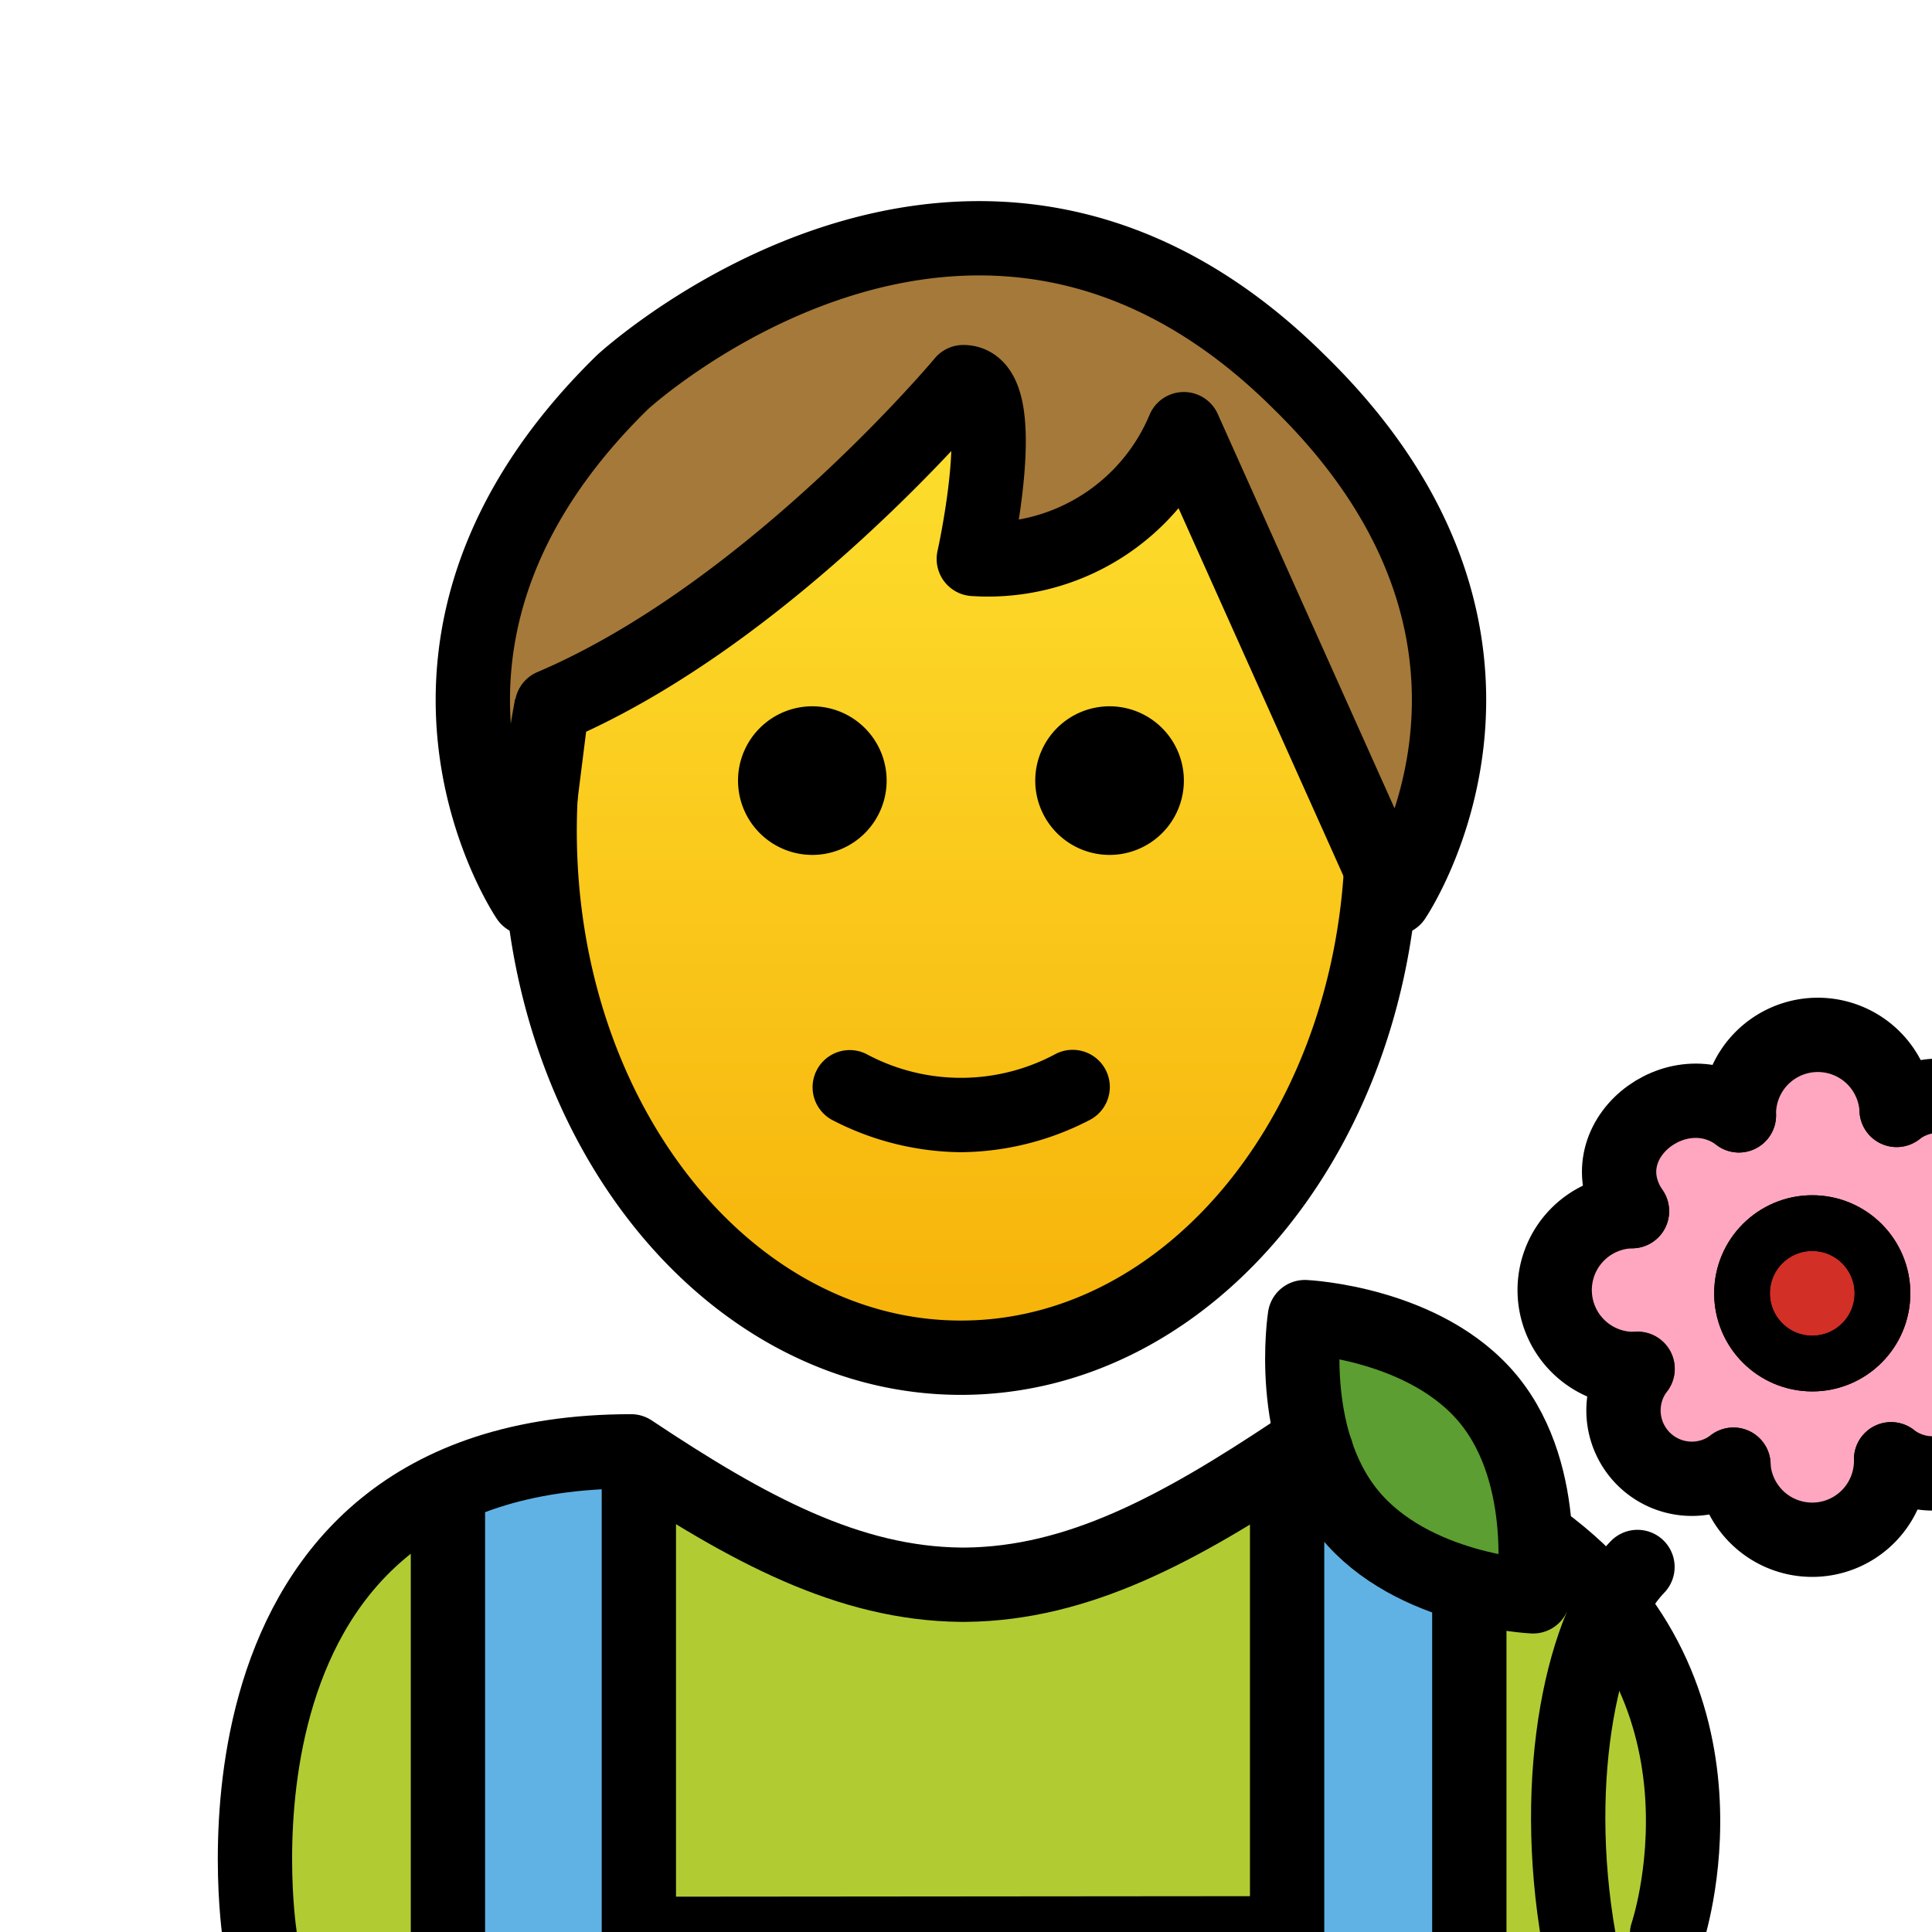<svg viewBox="10 10 52 52" xmlns="http://www.w3.org/2000/svg">
  <defs>
    <linearGradient id="yellow-gradient" x1="0%" x2="0%" y1="0%" y2="100%">
      <stop offset="0%" style="stop-color:#FDE02F;stop-opacity:1;"/>
      <stop offset="100%" style="stop-color:#F7B209;stop-opacity:1;"/>
    </linearGradient>
  </defs>
  <g id="color">
    <path d="M54.864,62.72s2-14.021-10-14.021c-3.192,2.128-5.926,3.598-9,3.592h.125c-3.074.006-5.808-1.464-9-3.592-12,0-10,14.021-10,14.021" fill="#b1cc33"/>
    <rect fill="#61b2e4" height="14.027" width="4.288" x="44.525" y="48.74"/>
    <rect fill="#61b2e4" height="13.433" width="4.288" x="22.056" y="49.335"/>
    <path d="M54.407,44.347l.104,2.882a1.681,1.681,0,0,0,2.355,2.36l.001.001a1.941,1.941,0,0,0,3.88-.133h.001a1.681,1.681,0,0,0,2.359-2.358h0a1.942,1.942,0,0,0,.135-3.881,1.681,1.681,0,0,0-2.354-2.361h-.004a1.94,1.94,0,0,0-3.879.116l-.015.013c-1.511-1.118-3.772.653-2.618,2.365v.001a1.941,1.941,0,0,0,.136,3.88" fill="#ffa7c0" stroke="#ffa7c0" stroke-miterlimit="10"/>
    <path d="M50.071,48.175c1.696,2.075,1.192,5.294,1.192,5.294s-3.254-.147-4.95-2.223-1.192-5.293-1.192-5.293S48.375,46.102,50.071,48.175Z" fill="#5c9e31"/>
    <circle cx="58.777" cy="44.81" fill="#d22f27" r="1.89"/>
  </g>
  <g id="skin">
    <path d="M41.636,21.551a5.713,5.713,0,0,1-5.654,3.493s1.065-4.759-.283-4.759c0,0-5.179,6.212-11.066,8.722-.015.074-.032.147-.046.222-.062.344-.11.695-.152,1.048-.02.167-.046.331-.061.5-.047.524-.076,1.055-.076,1.594,0,.449.021.892.054,1.331.01.139.027.276.041.414.689,7.003,5.456,12.428,11.244,12.428,5.993,0,10.887-5.815,11.298-13.176Z" fill="url(#yellow-gradient)"/>
  </g>
  <g id="hair">
    <path d="M24.204,34.175s-4.652-6.851,2.553-13.891c0,0,9.452-8.71,18.213,0,7.206,7.039,2.553,13.891,2.553,13.891l-5.66-12.624A5.713,5.713,0,0,1,36.21,25.044s1.065-4.759-.283-4.759c0,0-5.183,6.217-11.073,8.725Z" fill="#a57939"/>
  </g>
  <g id="line">
    <path d="M41.864,31.01a2,2,0,1,1-2-2,2.001,2.001,0,0,1,2,2"/>
    <path d="M33.864,31.01a2,2,0,1,1-2-2,2.001,2.001,0,0,1,2,2"/>
    <path d="M35.864,41.012a7.654,7.654,0,0,1-3.447-.858,1,1,0,0,1,.894-1.789,5.377,5.377,0,0,0,5.106,0,1,1,0,1,1,.894,1.789A7.654,7.654,0,0,1,35.864,41.012Z"/>
    <path d="M16.987,62.063s-2-13,10-13c3.15,2.1,5.86,3.56,8.88,3.59h.12c3.02-.03,5.73-1.49,8.88-3.59.19,0,.38,0,.56.01" fill="none" stroke="#000" stroke-linecap="round" stroke-linejoin="round" stroke-width="2"/>
    <path d="M51.5,51.473c5.581,4.09,3.367,10.59,3.367,10.59" fill="none" stroke="#000" stroke-linecap="round" stroke-linejoin="round" stroke-width="2"/>
    <line fill="none" stroke="#000" stroke-linecap="round" stroke-linejoin="round" stroke-width="2" x1="22.056" x2="22.056" y1="50.627" y2="62.05"/>
    <line fill="none" stroke="#000" stroke-linecap="round" stroke-linejoin="round" stroke-width="2" x1="49.547" x2="49.547" y1="53.169" y2="62.078"/>
    <polyline fill="none" points="27.195 49.319 27.195 62.05 44.643 62.035 44.643 49.298" stroke="#000" stroke-linecap="round" stroke-linejoin="round" stroke-width="2"/>
    <path d="M24.627,29.013c5.89-2.51,11.07-8.73,11.07-8.73" fill="none" stroke="#000" stroke-miterlimit="10"/>
    <path d="M24.846,29.008a17.608,17.608,0,0,0-.321,3.362c0,7.828,5.076,14.173,11.339,14.173,5.97,0,10.862-5.767,11.306-13.087" fill="none" stroke="#000" stroke-miterlimit="10" stroke-width="2"/>
    <g id="line-2">
      <path d="M50.071,47.673c1.696,2.075,1.192,5.293,1.192,5.293s-3.254-.147-4.95-2.223S45.121,45.45,45.121,45.45,48.375,45.599,50.071,47.673Z" fill="none" stroke="#000" stroke-linecap="round" stroke-linejoin="round" stroke-width="2"/>
      <path d="M54.073,52.175c-1.46,1.507-2.359,5.579-1.575,10.034" fill="none" stroke="#000" stroke-linecap="round" stroke-linejoin="round" stroke-width="2"/>
      <path d="M56.803,40.02a2.124,2.124,0,0,1,4.245-.147" fill="none" stroke="#000" stroke-linecap="round" stroke-linejoin="round" stroke-width="2"/>
      <path d="M63.481,46.698a2.124,2.124,0,1,0,.147-4.245" fill="none" stroke="#000" stroke-linecap="round" stroke-linejoin="round" stroke-width="2"/>
      <path d="M63.628,42.453a1.84,1.84,0,0,0-2.58-2.58" fill="none" stroke="#000" stroke-linecap="round" stroke-linejoin="round" stroke-width="2"/>
      <path d="M60.9,49.277a1.84,1.84,0,0,0,2.58-2.58" fill="none" stroke="#000" stroke-linecap="round" stroke-linejoin="round" stroke-width="2"/>
      <path d="M60.899,49.276a2.124,2.124,0,0,1-4.245.147" fill="none" stroke="#000" stroke-linecap="round" stroke-linejoin="round" stroke-width="2"/>
      <path d="M54.077,46.841a1.84,1.84,0,0,0,2.58,2.58" fill="none" stroke="#000" stroke-linecap="round" stroke-linejoin="round" stroke-width="2"/>
      <path d="M56.803,40.02c-1.653-1.245-4.144.7-2.879,2.578" fill="none" stroke="#000" stroke-linecap="round" stroke-linejoin="round" stroke-width="2"/>
      <path d="M54.073,46.844a2.124,2.124,0,1,1-.147-4.245" fill="none" stroke="#000" stroke-linecap="round" stroke-linejoin="round" stroke-width="2"/>
    </g>
    <circle cx="58.777" cy="44.81" fill="none" r="1.89" stroke="#000" stroke-miterlimit="10" stroke-width="1.5"/>
    <path d="M24.204,34.175s-4.652-6.851,2.553-13.891c0,0,9.452-8.71,18.213,0,7.206,7.039,2.553,13.891,2.553,13.891l-5.66-12.624A5.713,5.713,0,0,1,36.21,25.044s1.065-4.759-.283-4.759c0,0-5.183,6.217-11.073,8.725Z" fill="none" stroke="#000" stroke-linecap="round" stroke-linejoin="round" stroke-width="2"/>
    <circle cx="58.777" cy="44.81" fill="none" r="1.89" stroke="#000" stroke-miterlimit="10" stroke-width="1.5"/>
  </g>
</svg>